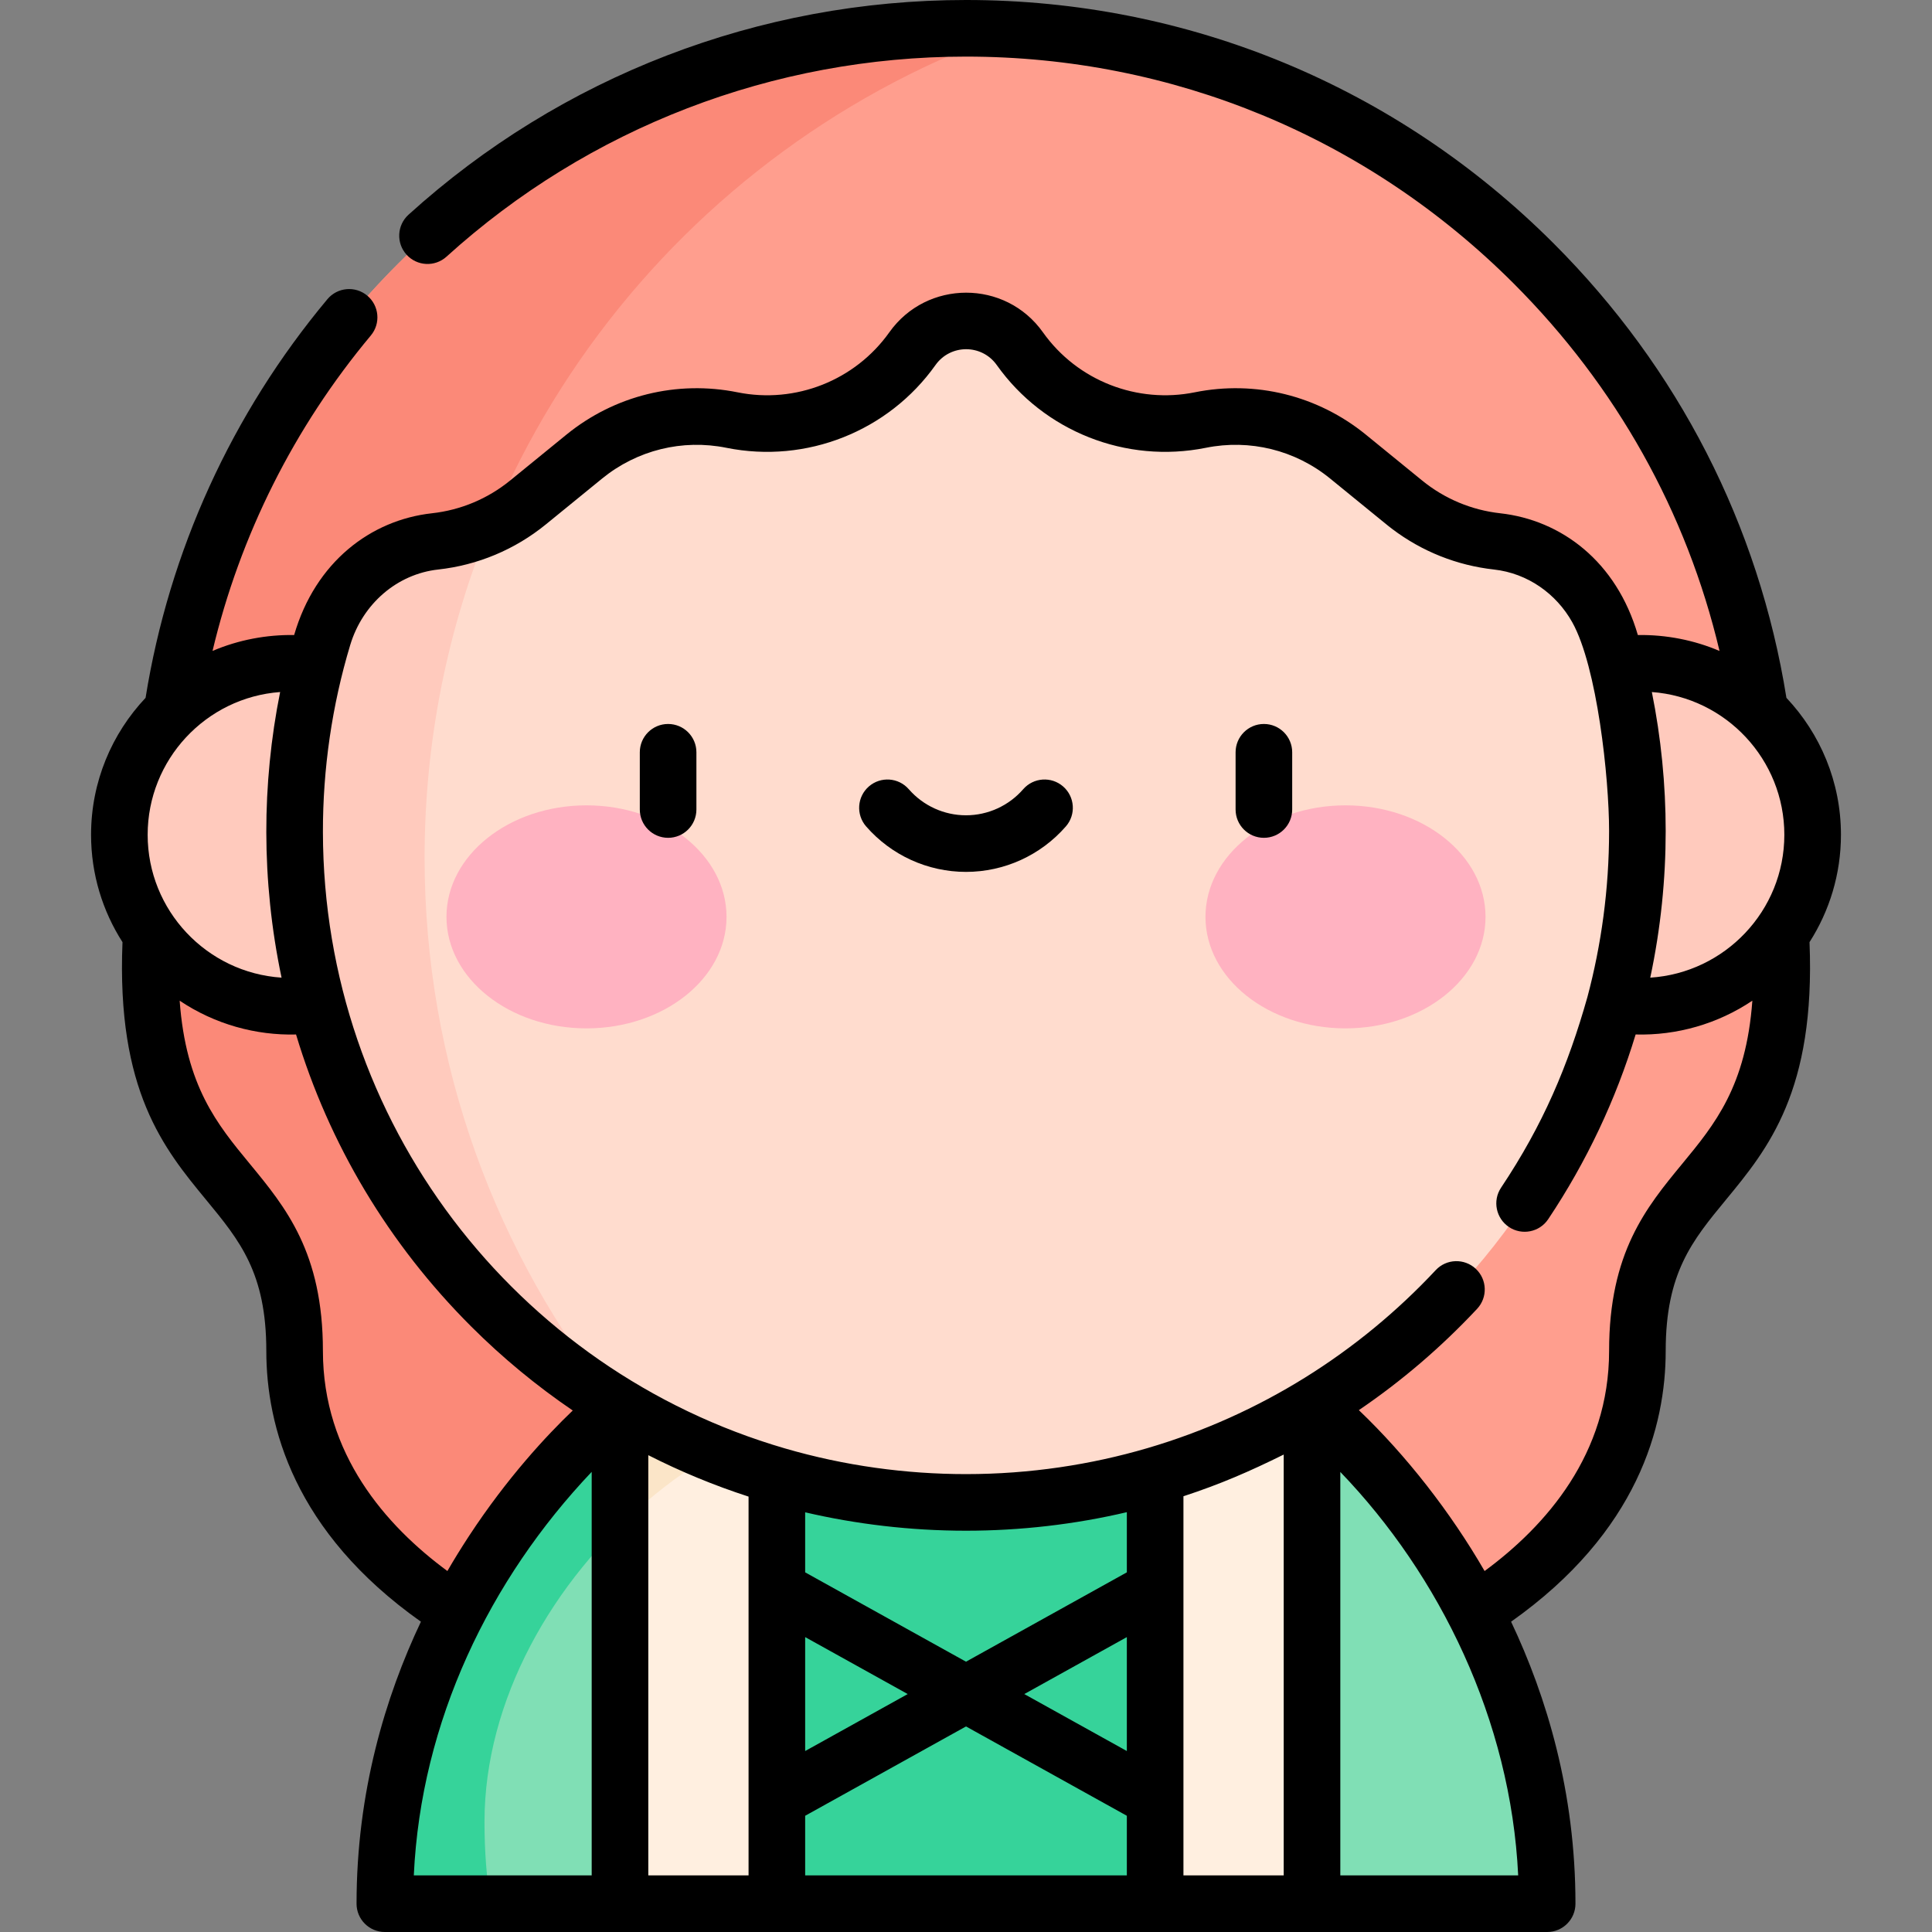 <svg id="Capa_1" enable-background="new 0 0 512 512" height="512" viewBox="0 0 512 512" width="512" xmlns="http://www.w3.org/2000/svg"><rect x="0" y="0" width="512" height="512" fill="#808080" stroke="none"/><g><g><path d="m43.269 220.231c0-56.822 22.128-110.244 62.308-150.424 40.18-40.179 93.601-62.307 150.423-62.307s110.243 22.128 150.423 62.307c40.179 40.18 62.307 93.601 62.307 150.424z" fill="#ff9e8e"/><path d="m468.731 220.231c17.137 100.998-34.805 80.35-34.805 137.777s-65.464 80.608-65.464 80.608h-224.923s-65.464-23.182-65.464-80.608-51.943-36.779-34.805-137.777z" fill="#ff9e8e"/><circle cx="434.923" cy="221.225" fill="#ffcabd" r="45.445"/><path d="m112.522 227.342c0-2.38.047-4.749.118-7.111h-69.371c-17.137 100.998 34.805 80.35 34.805 137.776s65.464 80.608 65.464 80.608h105.113c-80.29-36.462-136.129-117.345-136.129-211.273z" fill="#fb8978"/><path d="m269.178 7.915c-4.37-.265-8.762-.415-13.178-.415-56.823 0-110.243 22.128-150.423 62.308-40.18 40.179-62.308 93.601-62.308 150.423h69.371c2.972-98.64 67.529-181.791 156.538-212.316z" fill="#fb8978"/><path d="m164.303 372.732 20.786 65.884-20.786 65.884h-62.315c0-83.414 62.315-131.768 62.315-131.768z" fill="#80dfb5"/><path d="m410.012 504.5h-62.315l-20.786-65.884 20.786-65.884s62.315 48.354 62.315 131.768z" fill="#80dfb5"/><path d="m306.124 372.732 20.787 65.884-20.787 65.884h-100.248l-20.787-65.884 20.787-65.884z" fill="#36d39a"/><path d="m128.395 482.815c0-32.062 17.877-63.882 43.663-85.503l-7.755-24.58s-62.315 48.354-62.315 131.769h28.057c-1.116-6.833-1.65-14.07-1.65-21.686z" fill="#36d39a"/><path d="m164.303 372.732h41.573v131.769h-41.573z" fill="#ffefe0"/><path d="m306.124 372.732h41.573v131.769h-41.573z" fill="#ffefe0"/><path d="m205.876 377.016v-4.285h-41.573v31.628c12.033-11.829 26.306-21.359 41.573-27.343z" fill="#fbe5c8"/><path d="m426.263 168.425c-4.07-13.391-15.62-23.403-29.53-24.949-8.833-.981-17.392-4.458-24.576-10.308l-14.945-12.181c-10.712-8.717-25.009-12.518-39.137-9.665-18.577 3.739-37.177-3.962-47.807-18.922-3.48-4.902-8.859-7.348-14.229-7.348-5.379 0-10.759 2.446-14.239 7.348-10.635 14.966-29.24 22.659-47.807 18.922-13.831-2.794-28.189.756-39.137 9.665l-14.945 12.181c-7.198 5.858-15.773 9.335-24.622 10.308-14.051 1.546-25.578 11.764-29.661 25.297-4.945 16.389-7.586 33.777-7.554 51.782.175 98.407 79.518 177.601 177.926 177.601 98.269 0 177.925-79.656 177.925-177.925 0-18.017-2.678-35.412-7.662-51.806z" fill="#ffdcce"/><g fill="#ffb2c1"><ellipse cx="155.428" cy="242.977" rx="37.109" ry="29.552"/><ellipse cx="356.572" cy="242.977" rx="37.109" ry="29.552"/></g><path d="m163.464 372.362c-31.867-39.717-50.943-90.137-50.943-145.02 0-31.099 6.136-60.761 17.239-87.861-4.607 2.108-9.496 3.447-14.472 3.995-14.051 1.546-25.578 11.764-29.661 25.297-.746 2.472-1.432 4.969-2.072 7.485-2.118-.303-4.278-.479-6.48-.479-25.099 0-45.445 20.346-45.445 45.445s20.346 45.445 45.445 45.445c2.364 0 4.679-.197 6.945-.546 11.882 44.897 40.783 82.737 79.444 106.239z" fill="#ffcabd"/></g><g><path d="m177.055 222.03c4.142 0 7.5-3.358 7.5-7.5v-15.17c0-4.142-3.358-7.5-7.5-7.5s-7.5 3.358-7.5 7.5v15.17c0 4.142 3.358 7.5 7.5 7.5z"/><path d="m334.945 222.03c4.142 0 7.5-3.358 7.5-7.5v-15.17c0-4.142-3.358-7.5-7.5-7.5s-7.5 3.358-7.5 7.5v15.17c0 4.142 3.358 7.5 7.5 7.5z"/><path d="m256 231.06c10.144 0 19.791-4.394 26.467-12.054 2.722-3.123 2.396-7.86-.726-10.582-3.123-2.721-7.861-2.396-10.582.727-3.827 4.391-9.353 6.91-15.16 6.91s-11.333-2.519-15.16-6.91c-2.722-3.123-7.459-3.447-10.582-.727-3.123 2.722-3.448 7.459-.726 10.582 6.678 7.661 16.325 12.054 26.469 12.054z"/><path d="m56.323 172.503c7.278-30.621 21.601-59.242 41.949-83.592 2.656-3.179 2.232-7.908-.946-10.564s-7.908-2.232-10.564.946c-25.329 30.312-41.955 66.794-48.185 105.645-8.945 9.485-14.445 22.252-14.445 36.288 0 10.468 3.066 20.228 8.33 28.452-1.607 39.424 11.005 54.754 22.169 68.298 8.908 10.808 15.945 19.344 15.945 40.032 0 19.847 7.301 47.956 40.971 71.758-9.433 19.914-17.058 45.158-17.058 74.735 0 4.142 3.358 7.5 7.5 7.5h308.023c4.142 0 7.5-3.358 7.5-7.5 0-29.577-7.625-54.822-17.058-74.735 33.67-23.801 40.971-51.91 40.971-71.757 0-20.688 7.037-29.224 15.945-40.032 11.164-13.544 23.776-28.874 22.169-68.298 5.263-8.225 8.33-17.984 8.33-28.452 0-14.038-5.502-26.807-14.449-36.292-7.326-45.756-28.618-87.354-61.693-120.428-41.597-41.599-96.902-64.507-155.727-64.507-54.798 0-107.266 20.208-147.741 56.9-3.068 2.782-3.301 7.525-.519 10.594 2.782 3.068 7.525 3.302 10.594.519 37.709-34.186 86.6-53.013 137.666-53.013 54.818 0 106.356 21.348 145.12 60.111 27.217 27.217 45.878 60.616 54.571 97.398-6.689-2.856-14.061-4.329-21.645-4.222-5.669-19.537-20.317-30.469-36.485-32.266-7.593-.844-14.74-3.841-20.666-8.667l-14.949-12.184c-12.737-10.366-29.267-14.448-45.351-11.2-15.07 3.037-30.981-2.915-40.212-15.912-9.955-14.022-30.784-13.963-40.697-.002-9.066 12.759-24.852 19.006-40.208 15.915-16.086-3.25-32.618.832-45.36 11.203l-14.941 12.177c-5.94 4.835-13.102 7.833-20.708 8.67-16.192 1.782-30.901 12.899-36.518 32.266-7.264-.104-14.675 1.249-21.628 4.216zm17.914 10.893c-2.443 12.126-3.684 24.79-3.662 37.173.023 12.578 1.308 25.555 4.042 38.517-19.837-1.3-35.486-17.831-35.486-37.86 0-19.847 15.387-36.37 35.106-37.83zm181.763 222.26c14.38 0 28.875-1.678 42.624-4.915v15.949l-42.624 23.676-42.625-23.676v-15.912c13.433 3.127 27.855 4.878 42.625 4.878zm42.624 58.385-27.178-15.096 27.178-15.096zm-126.821-78.406c8.555 4.351 17.434 8.021 26.573 10.981v100.384h-26.573zm41.573 48.213 27.179 15.097-27.179 15.097zm-94.813-17.51c-16.315-12.02-32.989-30.994-32.989-58.331 0-26.073-9.847-38.019-19.37-49.573-8.663-10.509-16.932-20.542-18.595-43.245 9.329 6.273 20.254 9.238 30.845 8.962 8.717 28.983 24.49 55.499 46.447 77.415 8.337 8.322 17.343 15.741 26.885 22.231-6.916 6.611-17.358 17.803-27.474 33.229-.092.141-.184.281-.277.423-1.842 2.829-3.675 5.78-5.472 8.889zm38.24-26.281v106.943h-47.141c1.9-40.837 20.082-78.435 47.141-106.943zm56.573 91.143 42.624-23.676 42.624 23.675v15.801h-85.248zm100.248-84.675c9.791-3.207 17.583-6.598 26.573-11.052v111.527h-26.573c0-15.22 0-89.533 0-100.475zm41.573 100.475v-106.918c26.356 27.383 45.174 65.807 47.136 106.918zm82.138-237.911c2.797-13.112 4.09-26.228 4.09-38.858 0-12.308-1.232-24.761-3.667-36.835 19.634 1.448 35.11 17.902 35.11 37.83.001 20.175-15.807 36.594-35.533 37.863zm-321.225-108.158c10.483-1.154 20.351-5.285 28.54-11.95l14.94-12.177c9.247-7.525 21.246-10.488 32.923-8.129 21.192 4.264 42.927-4.376 55.402-21.933 3.964-5.583 12.257-5.606 16.239.002 12.493 17.581 34.24 26.19 55.406 21.93 11.675-2.357 23.672.605 32.914 8.126 15.611 12.709 15.103 12.345 16.498 13.4 7.858 5.945 17.133 9.641 26.933 10.729 8.963.995 16.541 6.436 20.756 13.971 6.593 11.789 9.764 41.207 9.764 55.331 0 15.461-2.085 30.26-5.737 43.974-5.16 18.26-11.739 33.843-22.89 50.543-2.33 3.49-1.323 8.146 2.088 10.424 3.445 2.3 8.102 1.374 10.403-2.071 10.161-15.213 17.932-31.689 23.17-48.951 10.868.299 21.754-2.79 30.932-8.96-1.663 22.704-9.933 32.736-18.595 43.245-9.523 11.554-19.37 23.5-19.37 49.573 0 27.341-16.676 46.315-32.994 58.334-9.047-15.653-20.798-30.675-33.324-42.639 11.345-7.708 21.827-16.677 31.343-26.852 2.829-3.025 2.67-7.771-.355-10.601-3.02-2.823-7.773-2.692-10.616.35-20.388 21.817-46.527 38.414-76.461 47.189h-.001c-14.878 4.36-31.059 6.867-48.015 6.867-15.919 0-32.185-2.206-48.026-6.822-71.275-20.764-122.269-86.356-122.402-163.292-.03-16.756 2.41-33.607 7.234-49.602 3.307-10.961 12.453-18.815 23.301-20.009z"/></g></g></svg>